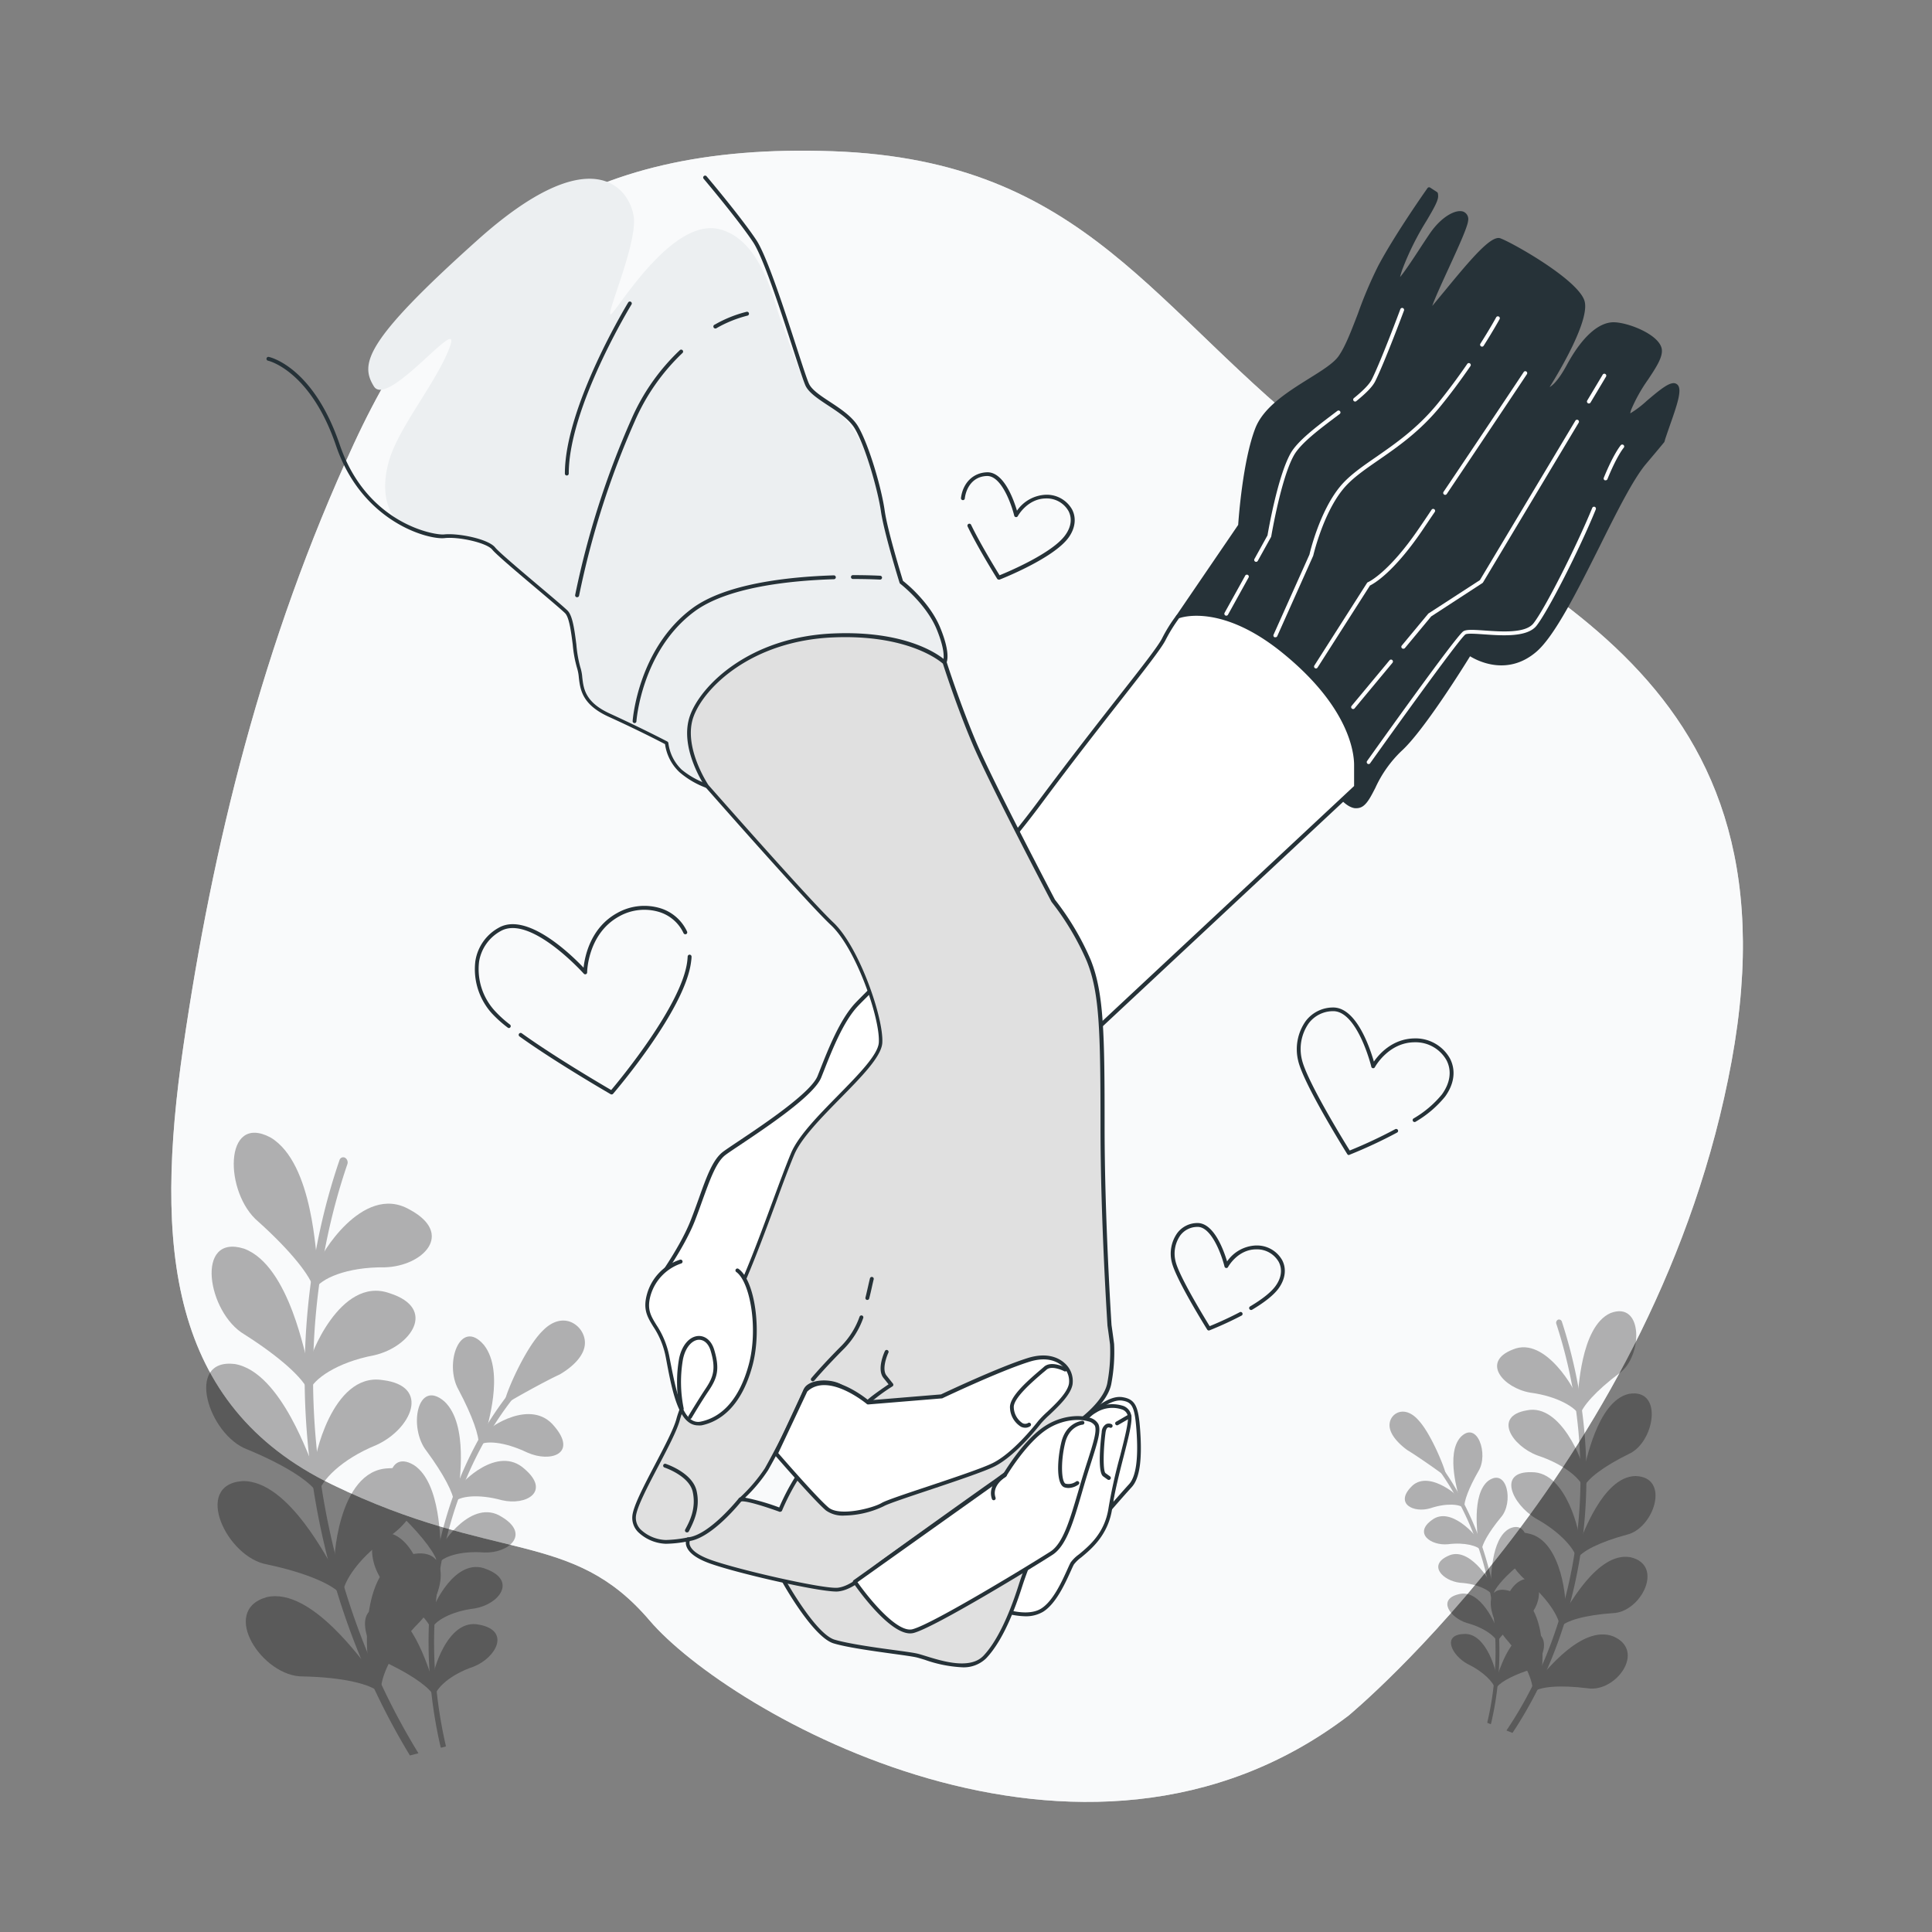 <svg xmlns="http://www.w3.org/2000/svg" viewBox="0 0 500 500"><rect x="0" y="0" width="500" height="500" fill="#808080" stroke="none"/><g id="freepik--background-simple--inject-18"><path d="M349,444s80.18-66.18,99.14-169.36S389.44,150.73,343.89,115.79,281.6,41.52,215.58,39.14s-100.18,24.21-124,75.71-36.62,104.37-44.14,156-3.85,92.82,38.51,113.35,62,11.51,82.16,35.17S280,496.54,349,444Z" style="fill:#ECEFF1"></path><path d="M349,444s80.18-66.18,99.14-169.36S389.44,150.73,343.89,115.79,281.6,41.52,215.58,39.14s-100.18,24.21-124,75.71-36.62,104.37-44.14,156-3.85,92.82,38.51,113.35,62,11.51,82.16,35.17S280,496.54,349,444Z" style="fill:#fff;opacity:0.7"></path></g><g id="freepik--Plants--inject-18"><g style="opacity:0.3"><path d="M136.06,356.66a.63.63,0,0,0-1-.06C114,380.31,105.91,416.85,114,452a.79.79,0,0,0,.13.31l1.23-.31a.71.71,0,0,0,0-.29c-7.92-34.55,0-70.51,20.79-93.85A.91.91,0,0,0,136.06,356.66Z"></path><path d="M124.06,420.48c-8.49-1.92-12.24,13.13-11.94,13.36.09,1.71.2,3.43.36,5.15.48-2.17,4-5.6,10.07-7.66C128.44,429,132.18,422,124.06,420.48Z"></path><path d="M99.43,416.24c-8.36-1.54-5,11.63,1.48,14.52,6.28,3.06,10.45,6.19,11.45,8.24-.26-1.72-.48-3.44-.66-5.15C111.41,434,107.33,418,99.43,416.24Z"></path><path d="M125.93,406.11c-8.21-3.52-14.13,10.2-13.86,10.47-.17,1.65-.3,3.32-.39,5,.79-2,4.87-4.55,11.18-5.32C129.09,415.22,133.84,409.15,125.93,406.11Z"></path><path d="M101.92,397.15c-8.14-3.13-6.65,10.21-.61,14.25,5.83,4.18,9.54,8,10.24,10.15,0-1.69,0-3.37.1-5.05C111.34,416.59,109.56,400.46,101.92,397.15Z"></path><path d="M129.86,392.57c-7.71-5-15.58,7.1-15.35,7.41-.41,1.56-.78,3.13-1.11,4.73,1.08-1.75,5.52-3.42,11.94-2.93C131.71,402,137.33,397.07,129.86,392.57Z"></path><path d="M107.14,379.17c-7.69-4.63-8.11,8.59-2.65,13.68,5.23,5.19,8.4,9.6,8.79,11.82.24-1.63.51-3.25.82-4.86C113.77,399.86,114.3,383.89,107.14,379.17Z"></path><path d="M135.75,380.16c-7-6.38-16.62,3.89-16.43,4.22q-.94,2.14-1.79,4.37c1.33-1.48,6-2.24,12.36-.5C136.22,389.73,142.57,386,135.75,380.16Z"></path><path d="M115,362.68c-7-6-9.37,6.8-4.63,12.81,4.48,6.07,7,11,7.08,13.2.48-1.53,1-3.05,1.52-4.55C118.6,384.13,121.43,368.68,115,362.68Z"></path><path d="M143.5,369.17c-6.08-7.57-17.26.6-17.11.95Q125.13,372,124,374c1.55-1.18,6.34-1,12.45,1.91C142.53,378.62,149.46,376.2,143.5,369.17Z"></path><path d="M125.25,348.09c-6.15-7.22-10.43,4.84-6.56,11.62,3.6,6.79,5.42,12.07,5.16,14.25q1.05-2.1,2.19-4.14C125.69,369.74,130.84,355.21,125.25,348.09Z"></path><path d="M131.17,362.55c-.23,0,4.6-12.91,9.64-17.79,4.81-5,9.47-1.6,10.06,1.79s-2.86,6.7-6.26,8.64C141.08,356.78,131.1,362.31,131.17,362.55Z"></path><path d="M131.26,363.09h-.07a.55.55,0,0,1-.46-.38.43.43,0,0,1,0,0,.43.43,0,0,1,0-.42c.52-2.56,5.4-13.71,9.73-17.9,2.37-2.45,5.1-3.24,7.49-2.15a6,6,0,0,1,3.34,4.3c.86,4.61-4.74,8.2-6.48,9.19-3.44,1.56-12.52,6.59-13.3,7.23A.43.43,0,0,1,131.26,363.09Zm14-20.27a7.07,7.07,0,0,0-4.12,2.36c-4,3.85-7.77,12.65-9,16.09.84-.5,2.16-1.24,4.24-2.39,2.67-1.47,6.2-3.34,8.09-4.19,3.26-1.87,6.58-5,6-8.07a4.8,4.8,0,0,0-2.71-3.43A4.51,4.51,0,0,0,145.25,342.82Z"></path><path d="M108.29,453.74c-28-45.59-35-103.87-18.39-152.45a1.43,1.43,0,0,0-.62-1.68,1,1,0,0,0-1.4.58c-16.83,49.08-9.82,107.91,18.21,154.12Z"></path><path d="M105.21,402.58c-12.73,3-10.25,28-9.7,28.1,1,2.48,2,4.94,3.12,7.39-.45-3.55,2.75-11.12,10-18.34C115.64,412.25,117.21,399.16,105.21,402.58Z"></path><path d="M69,413.35c-12.36,3.51-1,20.71,9.45,20.51,10.24.21,17.6,1.95,20,4.31-1.23-2.38-2.4-4.78-3.53-7.2C94.59,431.38,80.82,410.55,69,413.35Z"></path><path d="M100.47,380c-13.15.47-14.34,24.92-13.83,25.13q.92,3.86,2,7.68c.1-3.48,4.42-10.12,12.77-15.64C109.48,391.3,113,379,100.47,380Z"></path><path d="M62.69,383.31c-12.86,1-4,19.76,6.42,21.56,10.19,2.17,17.28,5.26,19.34,8-.86-2.5-1.68-5-2.44-7.57C85.63,405.63,75,382.93,62.69,383.31Z"></path><path d="M99,357.16c-13.22-2.09-17.94,21.34-17.47,21.63q.36,3.88.88,7.79c.6-3.34,5.89-8.9,15-12.61C106.38,369.91,111.64,358.68,99,357.16Z"></path><path d="M60.74,353c-13-1.54-6.84,18.37,3.31,22.13,9.88,4.08,16.51,8.44,18.18,11.45q-.75-3.87-1.34-7.77C80.47,379.12,73.06,355.07,60.74,353Z"></path><path d="M100.82,334.68c-12.92-4.61-21,17.28-20.58,17.63-.13,2.57-.22,5.15-.24,7.73,1.08-3.11,7.17-7.47,16.85-9.3C106.36,348.56,113.24,338.63,100.82,334.68Z"></path><path d="M63.15,323.15c-12.78-4-9.49,16.58.12,22.21,9.3,5.9,15.3,11.42,16.54,14.67q-.19-3.9-.22-7.8C79.12,352.44,75.17,327.57,63.15,323.15Z"></path><path d="M105.94,313c-12.26-7-23.57,12.85-23.18,13.26Q82,330,81.4,333.77c1.53-2.83,8.25-5.9,18.2-5.79C109.42,327.71,117.77,319.31,105.94,313Z"></path><path d="M70,294.37c-12.2-6.44-12,14.42-3.15,21.79,8.43,7.58,13.64,14.15,14.41,17.56.25-2.56.55-5.12.91-7.66C81.6,326.2,81.31,301.07,70,294.37Z"></path></g><g style="opacity:0.3"><path d="M370.37,376.84a.45.45,0,0,1,.69.05c14.8,18.8,20.49,45.29,14.83,69.12a.67.67,0,0,1-.09.21l-.87-.35a.68.68,0,0,1,0-.2c5.56-23.46,0-49.52-14.6-68A.62.62,0,0,1,370.37,376.84Z"></path><path d="M378.8,422.88c6-.49,8.6,10.46,8.38,10.6-.06,1.19-.14,2.39-.25,3.58-.33-1.57-2.85-4.35-7.08-6.4C375.72,428.44,373.09,423.09,378.8,422.88Z"></path><path d="M396.09,422.41c5.88-.23,3.51,8.68-1,10-4.4,1.52-7.33,3.29-8,4.63.17-1.18.33-2.37.45-3.56C387.68,433.65,390.55,422.87,396.09,422.41Z"></path><path d="M377.48,412.59c5.77-1.63,9.92,8.61,9.74,8.77.11,1.18.21,2.36.27,3.55-.55-1.47-3.42-3.69-7.85-4.88C375.27,418.67,371.93,413.93,377.48,412.59Z"></path><path d="M394.34,408.75c5.72-1.37,4.68,7.85.43,10.07-4.09,2.34-6.7,4.64-7.19,6.09,0-1.19,0-2.38-.07-3.56C387.73,421.44,389,410.3,394.34,408.75Z"></path><path d="M374.72,402.69c5.42-2.74,10.95,6.57,10.79,6.76.28,1.14.54,2.29.78,3.44-.76-1.34-3.88-3-8.39-3.27C373.43,409.14,369.48,405.09,374.72,402.69Z"></path><path d="M390.68,395.59c5.4-2.47,5.7,6.86,1.86,9.88-3.67,3.11-5.9,5.89-6.17,7.4-.17-1.17-.36-2.33-.58-3.49C386,409.44,385.65,398.18,390.68,395.59Z"></path><path d="M370.59,393.37c4.91-3.76,11.67,4.42,11.54,4.64.44,1.07.86,2.16,1.25,3.25-.93-1.17-4.22-2.18-8.68-1.61C370.26,400.05,365.8,396.78,370.59,393.37Z"></path><path d="M385.19,383.21c4.93-3.49,6.58,5.74,3.25,9.47-3.14,3.81-4.92,7-5,8.55-.34-1.13-.69-2.24-1.07-3.35C382.63,397.9,380.64,386.77,385.19,383.21Z"></path><path d="M365.15,384.86c4.26-4.69,12.12,2.18,12,2.42q.88,1.47,1.71,3c-1.09-1-4.46-1.36-8.75.07C365.83,391.6,361,389.19,365.15,384.86Z"></path><path d="M378,371.92c4.32-4.44,7.33,4.46,4.61,8.83-2.53,4.4-3.81,7.92-3.63,9.48-.49-1.06-1-2.1-1.53-3.13C377.65,387.08,374,376.35,378,371.92Z"></path><path d="M373.81,381.47c.16,0-3.24-9.53-6.77-13.47s-6.66-2.09-7.07.23,2,5,4.4,6.71C366.84,376.41,373.85,381.31,373.81,381.47Z"></path><path d="M373.74,381.84h.05a.32.32,0,0,0,.32-.22s0,0,0,0a.3.3,0,0,0,0-.3c-.36-1.85-3.79-10.18-6.83-13.56-1.67-2-3.58-2.79-5.26-2.27a3.46,3.46,0,0,0-2.35,2.68c-.6,3.15,3.33,6.24,4.55,7.12,2.42,1.44,8.79,5.9,9.35,6.43A.32.32,0,0,0,373.74,381.84Zm-9.83-15.66a6.08,6.08,0,0,1,2.9,2.08c2.79,3.11,5.45,9.68,6.36,12.22-.59-.44-1.52-1.09-3-2.11-1.88-1.3-4.36-3-5.68-3.77-2.29-1.64-4.62-4.16-4.22-6.27a2.78,2.78,0,0,1,1.9-2.14A3.16,3.16,0,0,1,363.91,366.18Z"></path><path d="M389.87,447.85c19.65-29.18,24.61-69.38,12.92-105.2a.89.89,0,0,1,.43-1.12.77.77,0,0,1,1,.55c11.81,36.19,6.89,76.79-12.79,106.39Z"></path><path d="M392,412.23c8.94,3.43,7.19,20.68,6.81,20.72q-1,2.46-2.19,4.87c.31-2.45-1.93-8.09-7.05-13.9C384.71,418,383.61,408.61,392,412.23Z"></path><path d="M417.48,423.48c8.68,3.72.68,14.64-6.63,13.44-7.2-.9-12.37-.42-14.08,1,.87-1.55,1.69-3.11,2.48-4.7C399.49,433.54,409.17,420.31,417.48,423.48Z"></path><path d="M395.36,396.83c9.24,1.67,10.08,19,9.72,19.06q-.65,2.61-1.4,5.19c-.07-2.46-3.11-7.56-9-12.29C389,403.87,386.59,394.88,395.36,396.83Z"></path><path d="M421.9,403c9,2,2.81,14.28-4.51,14.48-7.16.49-12.14,1.93-13.59,3.63q.92-2.5,1.72-5.07C405.79,416.36,413.29,401.51,421.9,403Z"></path><path d="M396.39,381c9.29-.12,12.6,16.81,12.27,17-.17,1.8-.37,3.59-.62,5.38-.42-2.41-4.14-6.85-10.56-10.39C391.21,389.17,387.52,380.74,396.39,381Z"></path><path d="M423.27,382c9.13.24,4.8,13.6-2.33,15.2-6.94,1.87-11.59,4.25-12.76,6.2.35-1.77.66-3.54.93-5.33C409.41,398.27,414.62,382.13,423.27,382Z"></path><path d="M395.12,365c9.07-1.93,14.75,14.27,14.45,14.48.1,1.81.15,3.63.17,5.45-.76-2.3-5-6-11.83-8.25C391.23,374.17,386.4,366.5,395.12,365Z"></path><path d="M421.57,360.73c9-1.54,6.67,12.61-.08,15.58-6.53,3.2-10.75,6.47-11.61,8.62q.14-2.71.15-5.46C410.36,379.67,413.13,362.61,421.57,360.73Z"></path><path d="M391.52,349.25c8.61-3.68,16.56,11.42,16.28,11.67q.54,2.7,1,5.41c-1.08-2.15-5.8-5-12.78-5.92C389.08,359.21,383.21,352.47,391.52,349.25Z"></path><path d="M416.8,339.82c8.56-3.28,8.4,11.34,2.21,15.62-5.92,4.47-9.58,8.55-10.12,10.87-.17-1.82-.38-3.65-.64-5.47C408.61,361,408.82,343.37,416.8,339.82Z"></path></g></g><g id="freepik--Hearts--inject-18"><path d="M158.29,283.24a.57.57,0,0,1-.25-.06c-.14-.09-14.27-8.25-23.59-14.95a.5.5,0,0,1,.58-.82c8.45,6.08,20.88,13.37,23.15,14.69,2.27-2.69,18.09-21.83,19.65-33.09.07-.5.11-1,.14-1.47a.5.5,0,0,1,.52-.47.51.51,0,0,1,.48.53c0,.5-.08,1-.15,1.54-1.71,12.37-19.4,33.05-20.15,33.93A.52.52,0,0,1,158.29,283.24Z" style="fill:#263238"></path><path d="M131.72,266.06a.51.51,0,0,1-.31-.11,31.09,31.09,0,0,1-4.18-3.76,17.06,17.06,0,0,1-4.2-13.51,11.93,11.93,0,0,1,6-8.56c7.32-4.24,18.86,7,22,10.32.31-2.89,1.77-10.35,8.71-14.16a14.28,14.28,0,0,1,11.26-1.2,11.27,11.27,0,0,1,6.81,6,.5.5,0,0,1-.24.67.52.52,0,0,1-.67-.25,10.26,10.26,0,0,0-6.21-5.45,13.28,13.28,0,0,0-10.47,1.12c-8.16,4.49-8.27,14.38-8.27,14.48a.49.49,0,0,1-.32.47.5.5,0,0,1-.55-.14c-.14-.15-13.88-15.41-21.54-11a11,11,0,0,0-5.55,7.87,16,16,0,0,0,4,12.68,29.62,29.62,0,0,0,4,3.64.5.5,0,0,1,.08.7A.51.51,0,0,1,131.72,266.06Z" style="fill:#263238"></path><path d="M349.1,298.92a.48.48,0,0,1-.42-.23c-.46-.74-11.32-18.12-12.71-24.16a12.61,12.61,0,0,1,1.95-10.28,8.87,8.87,0,0,1,6.93-3.51c6.14-.21,9.68,10.46,10.71,14,1.32-1.91,4.75-5.88,10.43-6a10.19,10.19,0,0,1,9.25,5.18c1.59,3.06,1.14,6.57-1.25,9.88a28,28,0,0,1-7.58,6.47.5.5,0,1,1-.53-.84,27.08,27.08,0,0,0,7.3-6.21c2.16-3,2.58-6.14,1.17-8.84a9.17,9.17,0,0,0-8.2-4.64H366c-6.72.1-10.15,6.38-10.18,6.45a.5.5,0,0,1-.93-.12c0-.15-3.66-14.61-10-14.38a7.9,7.9,0,0,0-6.18,3.12,11.6,11.6,0,0,0-1.77,9.44c1.25,5.42,10.79,21,12.37,23.5a122.86,122.86,0,0,0,11.78-5.52.51.51,0,0,1,.68.2.5.5,0,0,1-.21.68,122.88,122.88,0,0,1-12.28,5.73A.57.57,0,0,1,349.1,298.92Z" style="fill:#263238"></path><path d="M258.48,150a.49.49,0,0,1-.42-.23c-.05-.08-5-8-7.64-13.52a.5.5,0,0,1,.24-.67.5.5,0,0,1,.66.24c2.29,4.78,6.38,11.46,7.37,13.06,2.25-.91,13.68-5.73,17-10.39,1.53-2.11,1.83-4.32.84-6.23a6.47,6.47,0,0,0-5.9-3.26c-4.76.07-7.2,4.52-7.22,4.57a.51.51,0,0,1-.51.26.51.51,0,0,1-.42-.38c-.71-2.9-3.32-10.37-7.07-10.26S250,126.4,249.69,129a.48.48,0,0,1-.55.43.5.5,0,0,1-.44-.56c.5-3.9,3.13-6.51,6.71-6.64,4.37-.18,6.94,7.11,7.78,9.94a9.55,9.55,0,0,1,7.47-4.13,7.51,7.51,0,0,1,6.79,3.8c1.16,2.22.83,4.88-.9,7.28-3.9,5.39-17.31,10.67-17.88,10.89A.58.58,0,0,1,258.48,150Z" style="fill:#263238"></path><path d="M312.86,344.33a.51.51,0,0,1-.43-.23c-.33-.53-8.17-13.09-9.18-17.47a9.2,9.2,0,0,1,1.43-7.52,6.52,6.52,0,0,1,5.11-2.59h.14c4.26,0,6.8,7.14,7.64,9.94a9.51,9.51,0,0,1,7.46-4.13h.12a7.48,7.48,0,0,1,6.68,3.8c1.16,2.22.82,4.87-.91,7.28-1.23,1.7-3.55,3.57-6.88,5.55a.51.51,0,0,1-.69-.18.49.49,0,0,1,.18-.68c3.21-1.91,5.43-3.69,6.58-5.28,1.53-2.11,1.82-4.33.83-6.23a6.47,6.47,0,0,0-5.79-3.26h-.1c-4.78.06-7.2,4.52-7.23,4.57a.48.48,0,0,1-.5.26.49.49,0,0,1-.42-.38c-.71-2.9-3.37-10.44-7.08-10.26a5.54,5.54,0,0,0-4.35,2.19,8.21,8.21,0,0,0-1.24,6.7c.87,3.82,7.53,14.69,8.83,16.8,1.1-.44,4.39-1.82,7.84-3.64a.5.5,0,0,1,.46.88A91.17,91.17,0,0,1,313,344.3Z" style="fill:#263238"></path></g><g id="freepik--Hands--inject-18"><path d="M430.42,113.69c2.09-6.56,5.67-14.62,2.39-14s-13.42,12.23-11,6,8.65-12.23,7.76-15.51-8.35-6.26-11.93-6.26S409.85,87.44,406,94.6s-6,6.26-6,6.26,11.34-17.59,9.55-23S390.76,63,388.08,62.1s-11.93,11.33-17,17.29,8.05-18.78,8.35-22.36-5.07-2.09-8.95,3.58-11,17.59-8.05,8.94,9.24-16.4,9.24-18.79a3.26,3.26,0,0,0-.06-.67l-1.78-1.16s-8.31,11.73-12.71,20-6.85,18.58-10.27,23.47-18.09,9.78-21.51,18.57-4.4,24.94-4.4,24.94l-16.11,23.59s-.75,1,6.46,2.4,21.36,11.26,27.42,19.63,8.08,24.24,8.08,24.24,3.18,4.33,5.77,2.31,3.75-8.66,9.82-14.14,17.89-24.82,17.89-24.82,8.66,6.35,17-.87,20.78-39.54,28.28-48.48c1.47-1.75,3.07-3.68,4.72-5.64C430.34,114,430.37,113.85,430.42,113.69Z" style="fill:#263238"></path><path d="M351.06,209.16a3.25,3.25,0,0,1-.44,0c-2.22-.31-4.15-2.91-4.23-3a.5.5,0,0,1-.09-.24c0-.15-2.08-15.84-8-24-5.76-8-19.69-17.94-27.1-19.43-6.37-1.27-6.72-2.2-6.84-2.54a.66.66,0,0,1,.08-.66l16-23.45c.11-1.61,1.18-16.61,4.43-25,2.14-5.51,8.37-9.41,13.87-12.85,3.44-2.14,6.41-4,7.69-5.83,1.77-2.52,3.32-6.65,5-11a108.26,108.26,0,0,1,5.26-12.38c4.37-8.24,12.67-20,12.75-20.1a.5.5,0,0,1,.68-.13l1.78,1.16a.52.52,0,0,1,.22.32,3.87,3.87,0,0,1,.07.77c0,1.21-1.25,3.36-3,6.33a72,72,0,0,0-6.27,12.62,19.85,19.85,0,0,0-.58,1.94c1.14-1.3,3.51-4.9,5.16-7.43.92-1.41,1.82-2.77,2.59-3.9,3-4.36,6.72-6.27,8.61-5.59a2.08,2.08,0,0,1,1.25,2.34c-.14,1.63-2.55,6.89-5.1,12.45-1.6,3.49-3.52,7.66-4.18,9.6l.05-.05c.94-1.11,2-2.43,3.19-3.85,6.93-8.45,12-14.38,14.34-13.6,2.87,1,19.93,10.54,21.79,16.12,1.61,4.84-6.57,18.54-9,22.4.87-.5,2.38-1.89,4.48-5.78,3.84-7.09,8.13-11,12.07-11,3.58,0,11.42,3,12.41,6.63.57,2.08-1.3,4.91-3.46,8.17a41.64,41.64,0,0,0-4.31,7.64,4.34,4.34,0,0,0-.32,1.14,26.57,26.57,0,0,0,4.28-3.25c2.47-2.09,5-4.25,6.52-4.52a1.48,1.48,0,0,1,1.49.42c1.09,1.27,0,4.7-1.94,10.19-.47,1.35-.95,2.73-1.37,4,0,.09,0,.18-.07.26l-.05.2a.57.57,0,0,1-.1.19c-1.64,2-3.25,3.89-4.72,5.64-3.29,3.92-7.54,12.4-12,21.37-5.69,11.35-11.57,23.09-16.31,27.17-7.47,6.44-15.26,2.38-17.19,1.19-1.84,3-12.11,19.41-17.72,24.49a31,31,0,0,0-6.8,9.59c-1.06,2.06-1.89,3.68-3,4.57A2.89,2.89,0,0,1,351.06,209.16Zm-3.79-3.55c.35.45,1.9,2.31,3.49,2.53a2,2,0,0,0,1.5-.41c1-.76,1.76-2.3,2.76-4.25a31.8,31.8,0,0,1,7-9.87c5.94-5.38,17.68-24.52,17.8-24.71a.51.51,0,0,1,.72-.15c.34.25,8.45,6,16.41-.84,4.58-3.95,10.42-15.59,16.06-26.86,4.53-9,8.8-17.55,12.17-21.56l4.64-5.55,0-.07a2,2,0,0,1,.09-.33h0c.42-1.33.9-2.72,1.38-4.08,1.28-3.7,2.89-8.31,2.12-9.21,0,0-.15-.16-.55-.09-1.24.23-3.91,2.49-6.06,4.31-3.48,3-4.77,3.93-5.57,3.36-.6-.42-.34-1.39,0-2.37a41.8,41.8,0,0,1,4.41-7.84c1.94-2.94,3.77-5.71,3.33-7.36-.8-2.92-7.92-5.89-11.45-5.89S410,88.18,406.41,94.84c-3.9,7.2-6.18,6.66-6.6,6.48a.46.46,0,0,1-.28-.31.48.48,0,0,1,.05-.42c3.12-4.84,10.9-18.31,9.49-22.53-1.69-5.07-18.53-14.62-21.15-15.49-1.87-.62-9,8.08-13.26,13.28-1.17,1.43-2.26,2.75-3.2,3.87-.64.75-1.21,1.34-1.75,1-.71-.45-.43-1.5,4.21-11.62,2.29-5,4.89-10.66,5-12.11.06-.72-.14-1.16-.59-1.32-1.27-.46-4.66,1.14-7.45,5.22-.76,1.12-1.65,2.48-2.57,3.88-4.88,7.44-5.88,8.67-6.71,8.26-.53-.25-.61-.86.35-3.64a72.12,72.12,0,0,1,6.35-12.81c1.54-2.62,2.86-4.88,2.86-5.82a2.23,2.23,0,0,0,0-.37L370,49.61a225.69,225.69,0,0,0-12.4,19.6,105.07,105.07,0,0,0-5.22,12.27c-1.67,4.43-3.24,8.62-5.08,11.25-1.4,2-4.45,3.9-8,6.1-5.36,3.36-11.45,7.16-13.47,12.37-3.36,8.62-4.36,24.62-4.37,24.78a.48.48,0,0,1-.09.25l-16,23.39c.3.25,1.49.93,6,1.83,7.6,1.52,21.85,11.71,27.73,19.82S347.05,203.94,347.27,205.61Zm-42-45.83,0,0Zm125-45.61Z" style="fill:#263238"></path><path d="M350.7,103.92a.5.5,0,0,1-.32-.88c2.56-2.08,4-3.61,4.62-4.8,2.44-4.88,7.36-18.09,7.41-18.22a.5.5,0,0,1,.64-.3.52.52,0,0,1,.3.65c-.05.13-5,13.39-7.45,18.31-.68,1.35-2.18,2.93-4.89,5.13A.45.45,0,0,1,350.7,103.92Z" style="fill:#fff"></path><path d="M325.08,145.4a.53.53,0,0,1-.24-.06.5.5,0,0,1-.19-.68l3.38-6.11c.23-1.34,2.61-15.11,5.92-21.13,1.83-3.31,6.77-7,11.56-10.63l.6-.45a.5.5,0,0,1,.6.8l-.6.45c-4.7,3.53-9.56,7.19-11.28,10.31-3.33,6-5.8,20.75-5.83,20.9a1,1,0,0,1-.05.16l-3.43,6.18A.49.49,0,0,1,325.08,145.4Z" style="fill:#fff"></path><path d="M317.36,159.34a.53.53,0,0,1-.24-.06.51.51,0,0,1-.2-.68l5.31-9.57a.5.5,0,1,1,.87.48l-5.3,9.58A.5.5,0,0,1,317.36,159.34Z" style="fill:#fff"></path><path d="M383.55,89.71a.56.56,0,0,1-.27-.08.5.5,0,0,1-.15-.69c2.59-4.08,4.07-6.79,4.08-6.82a.51.51,0,0,1,.68-.2.5.5,0,0,1,.2.68s-1.51,2.77-4.12,6.88A.49.49,0,0,1,383.55,89.71Z" style="fill:#fff"></path><path d="M330.06,164.92a.78.78,0,0,1-.21,0,.51.51,0,0,1-.25-.67l9.29-20.74c.07-.36,2.53-10.94,7.81-17.45,2.31-2.86,5.6-5.14,9.42-7.78,5-3.48,10.72-7.42,16-13.9,2.58-3.18,5.13-6.61,7.59-10.18a.5.5,0,1,1,.82.57c-2.47,3.59-5,7-7.63,10.24-5.34,6.59-11.1,10.57-16.18,14.09-3.76,2.6-7,4.84-9.21,7.59-5.14,6.33-7.62,17-7.65,17.13l-9.32,20.84A.49.49,0,0,1,330.06,164.92Z" style="fill:#fff"></path><path d="M374,128.07a.46.46,0,0,1-.27-.09.49.49,0,0,1-.14-.69c8.87-13.16,20.62-30.79,20.74-31a.49.49,0,0,1,.69-.14.5.5,0,0,1,.14.69c-.12.18-11.87,17.81-20.74,31A.52.52,0,0,1,374,128.07Z" style="fill:#fff"></path><path d="M340.59,173a.5.5,0,0,1-.27-.08.49.49,0,0,1-.16-.69l13.63-21.37a.48.48,0,0,1,.23-.19c.05,0,5.26-2.3,13.09-13.75,1-1.44,2.13-3.12,3.38-5a.5.5,0,1,1,.83.56c-1.26,1.85-2.4,3.54-3.38,5-7.39,10.8-12.45,13.6-13.39,14.05L341,172.74A.51.51,0,0,1,340.59,173Z" style="fill:#fff"></path><path d="M411.2,104.42a.45.45,0,0,1-.25-.07.51.51,0,0,1-.18-.69l4-6.69a.5.5,0,1,1,.86.51l-4,6.7A.51.51,0,0,1,411.2,104.42Z" style="fill:#fff"></path><path d="M363.16,167.89a.5.5,0,0,1-.38-.82l6.84-8.24a.48.48,0,0,1,.11-.09L383,150.13l24.69-41.23a.5.5,0,1,1,.85.52l-24.74,41.32a.49.49,0,0,1-.16.16l-13.25,8.63-6.79,8.18A.55.55,0,0,1,363.16,167.89Z" style="fill:#fff"></path><path d="M350.18,183.5a.51.51,0,0,1-.32-.12.49.49,0,0,1-.06-.7l9.81-11.8a.5.5,0,0,1,.7-.07.52.52,0,0,1,.07.71l-9.81,11.8A.5.5,0,0,1,350.18,183.5Z" style="fill:#fff"></path><path d="M415.52,124.3a.58.58,0,0,1-.18,0,.5.5,0,0,1-.28-.65c2.59-6.34,4.35-8.37,4.42-8.45a.5.5,0,0,1,.75.66s-1.74,2-4.24,8.17A.51.51,0,0,1,415.52,124.3Z" style="fill:#fff"></path><path d="M354.21,197.74a.52.52,0,0,1-.29-.09.51.51,0,0,1-.12-.7c2.35-3.3,23-32.31,24.91-33.57.76-.5,2.51-.41,5.54-.2,4.46.31,10.57.74,12.61-1.86,2.93-3.72,11-19.64,15.21-29.87a.5.5,0,0,1,.65-.28.51.51,0,0,1,.27.66c-4.28,10.5-12.32,26.26-15.34,30.11-2.37,3-8.78,2.57-13.47,2.24-2.16-.15-4.41-.31-4.92,0-1.31.87-15.45,20.4-24.64,33.31A.49.49,0,0,1,354.21,197.74Z" style="fill:#fff"></path><path d="M169.06,333.22s7.07-9.33,10.18-17.25,4.81-15,8.2-17.54,22.35-14.15,24.61-19.8,5.38-14.15,9.62-18.67,30-28.85,47.24-52,30-38.18,32.24-42.43a39.51,39.51,0,0,1,3.68-5.94s10.75-4.52,27.44,9.05,18.67,25.18,18.67,29.42v5.66l-72.42,67.6-86.84,71.57a27.79,27.79,0,0,1-13-4.25A109.62,109.62,0,0,0,169.06,333.22Z" style="fill:#fff"></path><path d="M191.68,343.34c-.24,0-6.16,0-13.26-4.32-6.95-4.16-9.54-5.33-9.57-5.34a.5.5,0,0,1-.19-.76c.07-.09,7.06-9.37,10.11-17.14.78-2,1.46-3.88,2.12-5.72,2-5.61,3.59-10,6.25-12,.71-.53,2.08-1.45,3.8-2.6,6.61-4.42,18.91-12.64,20.65-17l.64-1.61c2.17-5.5,5.15-13,9.07-17.21.78-.83,2.25-2.3,4.29-4.33,9.36-9.33,28.82-28.73,42.92-47.68,8.31-11.17,15.71-20.62,21.12-27.53,6-7.63,9.93-12.67,11.08-14.83a38.58,38.58,0,0,1,3.74-6,.45.45,0,0,1,.19-.14c.45-.19,11.21-4.49,27.94,9.13,17.5,14.23,18.86,26.41,18.86,29.8v5.66a.48.48,0,0,1-.16.36l-72.41,67.61L192,343.22A.47.47,0,0,1,191.68,343.34ZM169.82,333c1.08.54,3.83,2,9.11,5.14a28.22,28.22,0,0,0,12.58,4.16l86.7-71.44,72.23-67.44V198c0-3.28-1.34-15.07-18.49-29-15.32-12.47-25.64-9.43-26.81-9a41.43,41.43,0,0,0-3.55,5.76c-1.19,2.24-5.16,7.31-11.17,15-5.41,6.9-12.81,16.34-21.11,27.51-14.14,19-33.64,38.44-43,47.79-2,2-3.5,3.48-4.27,4.3-3.79,4-6.73,11.47-8.87,16.9l-.64,1.61c-1.86,4.64-13.85,12.66-21,17.45-1.72,1.15-3.07,2.05-3.76,2.57-2.42,1.81-4,6.33-5.91,11.56-.66,1.85-1.34,3.76-2.13,5.76C177,323,171.31,331,169.82,333Z" style="fill:#263238"></path><path d="M283.35,365.17s3.82-3.59,7-3.14,3.81,2,4.26,8.07.22,11.89-2,14.35-5.16,5.83-5.16,5.83,1.57-14.57,1.35-18.83S283.35,365.17,283.35,365.17Z" style="fill:#fff"></path><path d="M287.39,390.78a.45.45,0,0,1-.2,0,.5.5,0,0,1-.3-.51c0-.15,1.57-14.59,1.35-18.76-.21-3.88-5-5.82-5.07-5.84a.49.49,0,0,1-.31-.37.52.52,0,0,1,.15-.46c.16-.15,4-3.74,7.37-3.27,3.53.51,4.24,2.47,4.69,8.53.56,7.7-.14,12.51-2.15,14.73-2.21,2.43-5.12,5.79-5.15,5.82A.52.52,0,0,1,287.39,390.78ZM284.27,365c1.5.76,4.78,2.82,5,6.38s-.78,13.44-1.18,17.34c1.06-1.2,2.73-3.11,4.13-4.64,1.79-2,2.43-6.68,1.89-14-.47-6.31-1.2-7.24-3.84-7.62C288.05,362.21,285.41,364.11,284.27,365Z" style="fill:#263238"></path><path d="M258.91,416.52s6.73,2.69,10.76.23,6.73-10.09,7.85-12.11,8.52-5.16,9.87-14.36,5.38-20.63,4.93-23.77-5.83-3.36-9-1.34-3.14,3.36-4.48,6.28-6.06,26.23-8.3,28.25-8.52,3.82-9.42,7.4S258.91,416.52,258.91,416.52Z" style="fill:#fff"></path><path d="M265.35,418.29a20.3,20.3,0,0,1-6.63-1.3.5.5,0,0,1-.3-.58c0-.06,1.36-5.88,2.25-9.43.64-2.59,3.68-4.22,6.37-5.67a18.45,18.45,0,0,0,3.19-2c1.29-1.16,3.84-11.49,5.53-18.33a98.34,98.34,0,0,1,2.65-9.76c.26-.57.47-1.07.66-1.53a9.27,9.27,0,0,1,11.72-5.81,3.24,3.24,0,0,1,2,2.54c.25,1.76-.74,5.64-2,10.55-1.09,4.24-2.31,9.05-2.95,13.37-1,6.91-5.39,10.53-8,12.7a9.31,9.31,0,0,0-1.9,1.82c-.23.4-.53,1.08-.89,1.87-1.43,3.14-3.81,8.39-7.14,10.42A8.67,8.67,0,0,1,265.35,418.29Zm-5.86-2.08c1.48.51,6.69,2.09,9.92.11,3.06-1.87,5.37-6.95,6.75-10,.38-.84.68-1.51.92-1.95a9.5,9.5,0,0,1,2.15-2.1c2.67-2.21,6.71-5.54,7.67-12.08a134.77,134.77,0,0,1,3-13.47c1.17-4.61,2.19-8.6,2-10.16a2.27,2.27,0,0,0-1.46-1.77,7.82,7.82,0,0,0-6.75.78,7.74,7.74,0,0,0-3.62,4.5c-.2.47-.41,1-.68,1.57-.48,1-1.46,5-2.59,9.58-2.44,9.9-4.42,17.57-5.83,18.84a18.34,18.34,0,0,1-3.39,2.11c-2.5,1.35-5.34,2.87-5.88,5C260.89,410.21,259.82,414.79,259.49,416.21Z" style="fill:#263238"></path><path d="M286.94,383a.52.52,0,0,1-.29-.09l-1.16-.83c-1.71-1.22-.38-11.32-.37-11.43a2.49,2.49,0,0,1,1.12-2.07,1.61,1.61,0,0,1,1.44,0,.5.5,0,1,1-.48.88.62.62,0,0,0-.52,0c-.16.08-.44.36-.57,1.31-.57,4.27-.7,9.95,0,10.48l1.16.83a.49.49,0,0,1,.12.69A.49.49,0,0,1,286.94,383Z" style="fill:#263238"></path><path d="M289.1,368.87a.5.5,0,0,1-.25-.93l3.22-1.86a.51.51,0,0,1,.69.18.49.49,0,0,1-.19.68l-3.22,1.86A.45.45,0,0,1,289.1,368.87Z" style="fill:#263238"></path><path d="M202.84,409.12s7.85,14.13,13,15.7,18.16,2.92,21.3,3.59,13.23,5.16,17.72.45,7.63-13.46,9.2-18.39,3.81-10.09,3.81-10.09l-66.83,3.36Z" style="fill:#e0e0e0"></path><path d="M248.93,431.49a33.76,33.76,0,0,1-9.6-1.94c-.93-.28-1.73-.53-2.28-.65-1.07-.23-3.36-.55-6-.91-5.31-.74-11.91-1.65-15.33-2.69-5.29-1.61-13-15.35-13.3-15.93l0-.09-1.8-5.38a.49.49,0,0,1,.06-.44.51.51,0,0,1,.39-.22l66.83-3.36a.46.46,0,0,1,.44.21.5.5,0,0,1,0,.49c0,.05-2.25,5.19-3.8,10-2.79,8.78-5.92,15-9.31,18.58A8.33,8.33,0,0,1,248.93,431.49ZM203.3,408.92c.46.83,7.92,14,12.69,15.42,3.34,1,10.18,2,15.17,2.66,2.79.38,5,.68,6.1.92.59.13,1.41.38,2.37.68,4.27,1.32,11.42,3.54,14.88-.09,3.23-3.39,6.37-9.68,9.08-18.19,1.21-3.81,2.84-7.8,3.52-9.4l-65.38,3.29Z" style="fill:#263238"></path><path d="M244.51,171.45s-1.08-6.77-1.6-8.79-5.84-10.31-7.72-11.15l-1.87-.83s-6.71-29.35-10.86-36.82-10-11.35-12.18-12.18-6.65-15-8.31-19.11-4.7-20.48-15.78-23.25-23.53,16.33-27.41,21.32S165.15,63.47,164,56,153,35.78,123.62,62.09,93.17,94.2,96.77,100s23-19.38,19.65-10.25-13.29,20.77-15.78,29.63.28,14.67,3.6,16.33,10.81,3,10.81,3,7.67-.25,10.23,1.47l2.56,1.73,18.78,16.38s2.3,9.2,2.75,11.79,2.21,10.8,4.15,12.46,19.07,9.71,19.07,9.71a13.44,13.44,0,0,0,3.6,7.19,16.89,16.89,0,0,0,6.79,4s3.21-19.24,22.59-26.16a103.23,103.23,0,0,1,36-6.09Z" style="fill:#ECEFF1"></path><path d="M183,203.92a.45.45,0,0,1-.16,0,22.48,22.48,0,0,1-7-4.09,12.26,12.26,0,0,1-3.73-7.25c-1.18-.62-6.81-3.55-14.53-7.06-6.95-3.15-7.41-7.05-7.78-10.19a11.3,11.3,0,0,0-.47-2.47,31,31,0,0,1-1.1-6c-.43-3.33-.91-7.11-2-8.18-.81-.8-3.91-3.43-7.2-6.21-5-4.21-10.65-9-11.62-10.21-1.46-1.83-8.82-3.41-12.34-3-4.25.47-21.36-4.11-28.1-23.91-6.6-19.43-17.5-22-17.61-22a.5.5,0,0,1-.38-.6.49.49,0,0,1,.59-.38c.47.1,11.54,2.69,18.35,22.7,7,20.58,24.61,23.5,27,23.24,3.55-.39,11.43,1.13,13.23,3.38.91,1.15,6.77,6.1,11.48,10.08,3.45,2.91,6.43,5.43,7.26,6.26,1.32,1.32,1.8,5.11,2.27,8.77a32.22,32.22,0,0,0,1,5.8,11.24,11.24,0,0,1,.53,2.7c.36,3,.77,6.48,7.2,9.4,8.71,4,14.76,7.18,14.82,7.21a.53.53,0,0,1,.26.39,11.5,11.5,0,0,0,3.43,6.87A21.76,21.76,0,0,0,182,202.5a17.68,17.68,0,0,1-.23-11.54c2.08-6.54,7.77-12.18,16.93-16.76,22.54-11.27,42.06-4.71,45.45-3.41.16-.86.22-3.17-1.74-7.94-2.71-6.58-9.36-11.73-9.43-11.78a.49.49,0,0,1-.17-.25c-.17-.52-4-12.88-4.82-18.45-.75-5.26-3.9-16.56-6.73-21.4-1.39-2.38-4.23-4.26-7-6.07-2.57-1.7-5-3.3-5.83-5.17-.51-1.15-1.65-4.68-3.1-9.14-3.08-9.51-7.74-23.89-10.44-27.94-3.93-5.9-12.66-16.23-12.75-16.34a.5.5,0,1,1,.76-.64c.09.1,8.86,10.48,12.82,16.43,2.78,4.16,7.46,18.62,10.56,28.18,1.44,4.44,2.58,7.94,3.07,9,.71,1.6,3,3.12,5.46,4.73,2.72,1.79,5.79,3.82,7.3,6.41,2.75,4.71,6,15.75,6.85,21.76.74,5.16,4.29,16.7,4.73,18.15,1,.77,7,5.69,9.63,12.09,2.81,6.83,1.7,9,1.56,9.24a.5.5,0,0,1-.63.2c-.21-.09-20.86-8.95-45.13,3.19-8.9,4.45-14.42,9.89-16.41,16.16a16.53,16.53,0,0,0,.65,11.92.5.5,0,0,1-.06.56A.53.53,0,0,1,183,203.92Z" style="fill:#263238"></path><path d="M227.73,150h0s-2.79-.16-7-.16h0a.5.5,0,0,1,0-1c4.25,0,7,.16,7.07.16a.5.5,0,0,1,.47.53A.51.51,0,0,1,227.73,150Z" style="fill:#263238"></path><path d="M164.2,187.14h0a.5.5,0,0,1-.47-.54c0-.18,1.38-18.73,15.38-29.13,8.62-6.41,24.71-8.19,36.69-8.57a.51.51,0,0,1,.51.49.5.5,0,0,1-.48.51c-11.84.37-27.71,2.12-36.12,8.37-13.63,10.12-15,28.22-15,28.4A.51.51,0,0,1,164.2,187.14Z" style="fill:#263238"></path><path d="M185.28,85A.5.5,0,0,1,185,84a31.94,31.94,0,0,1,8.23-3.31.5.5,0,1,1,.2,1,31.61,31.61,0,0,0-7.95,3.21A.53.53,0,0,1,185.28,85Z" style="fill:#263238"></path><path d="M149.34,154.56h-.08a.5.5,0,0,1-.41-.58,222.23,222.23,0,0,1,14.46-45.28,54.83,54.83,0,0,1,12.62-18.07.5.5,0,0,1,.71,0,.5.5,0,0,1,0,.71,53.94,53.94,0,0,0-12.39,17.75,219.82,219.82,0,0,0-14.38,45.05A.51.51,0,0,1,149.34,154.56Z" style="fill:#263238"></path><path d="M146.69,123.06a.5.5,0,0,1-.5-.5c0-17.4,16.23-44,16.39-44.29a.5.5,0,0,1,.85.53c-.16.26-16.24,26.64-16.24,43.76A.5.5,0,0,1,146.69,123.06Z" style="fill:#263238"></path><path d="M287.84,347.9c-.23-1.8-.67-4.94-.67-4.94s-1.8-26.91-1.8-51.36-.22-34.76-3.59-43.06a69.66,69.66,0,0,0-9.19-15.47s-16.15-30.73-20.41-40.82-7.67-20.8-7.67-20.8-8-7.9-28.89-7S182,177.23,179.07,185.3,183,203.42,183,203.42s26,29.58,32.4,35.66,12.91,24.29,12.53,30.74-19,19.73-22.78,28.84-9.86,27.71-15.56,39.09-12.52,23.91-14,29.61-11,20.49-11.39,25.05,5.51,6.62,8.2,6.62a33.09,33.09,0,0,0,5.83-.67s-1.79,3.14,5.83,5.83,29.38,7.62,33,7.18,6.95-3.82,11.21-7,27.81-20,29.16-20.85,13.9-10.32,18.84-13.46,10.31-7.85,11-12.34A44.28,44.28,0,0,0,287.84,347.9Zm-77.15,28.93c-5.16,4.93-8.75,13.9-8.75,13.9s-8.52-3.14-10.31-2.69a41.72,41.72,0,0,0,6.72-7.85,215.27,215.27,0,0,0,10.1-20.41c1.12-3.14,10.54-2.69,10.54,1.12S215.85,371.89,210.69,376.83Z" style="fill:#e0e0e0"></path><path d="M216.46,411.89c-4.91,0-25.2-4.61-32.63-7.23-3.44-1.22-5.51-2.7-6.15-4.41a2.84,2.84,0,0,1-.18-1.25,31.48,31.48,0,0,1-5.16.53,10.93,10.93,0,0,1-7.23-3.07,5.21,5.21,0,0,1-1.46-4.1c.21-2.55,3-7.85,5.93-13.45,2.35-4.48,4.78-9.11,5.47-11.68,1.17-4.41,5.45-12.77,10-21.62,1.38-2.69,2.77-5.41,4.11-8.08,3.69-7.38,7.48-17.65,10.83-26.72,1.74-4.7,3.38-9.14,4.71-12.34,1.87-4.48,7.13-9.83,12.21-15,5.32-5.42,10.34-10.53,10.53-13.68.36-6.2-5.85-24.22-12.37-30.35S182.86,204,182.6,203.75c-.32-.47-7-10.4-4-18.62,2.78-7.7,15.28-20.25,37-21.19,20.84-.9,28.93,6.83,29.26,7.16a.46.46,0,0,1,.13.2c0,.11,3.45,10.8,7.65,20.76s20.23,40.47,20.39,40.78h0a69.88,69.88,0,0,1,9.22,15.52c3.47,8.58,3.62,19.46,3.62,43.24,0,24.15,1.78,51,1.79,51.33h0s.45,3.12.67,4.9h0a43.88,43.88,0,0,1-.67,10c-.83,5.53-8.12,10.71-11.22,12.68-3.42,2.18-10.68,7.51-15,10.69-2,1.44-3.39,2.48-3.81,2.76-1.3.87-25,17.77-29.13,20.85-1,.72-1.92,1.45-2.82,2.16-3.07,2.43-5.73,4.52-8.63,4.88A4.67,4.67,0,0,1,216.46,411.89Zm-38.29-14a.48.48,0,0,1,.4.2.5.5,0,0,1,0,.55,1.7,1.7,0,0,0,0,1.33c.38,1,1.64,2.4,5.54,3.78,7.49,2.64,29.31,7.58,32.74,7.15,2.62-.33,5.17-2.34,8.14-4.67.9-.72,1.85-1.46,2.84-2.19,4.27-3.15,27.73-19.91,29.17-20.87.4-.27,1.89-1.36,3.77-2.74,4.35-3.19,11.62-8.52,15.08-10.72,6.2-3.95,10.23-8.43,10.76-12a43.34,43.34,0,0,0,.67-9.73h0c-.22-1.79-.67-4.93-.67-4.93,0-.3-1.8-27.24-1.8-51.43,0-25.27-.29-34.82-3.55-42.87a69.55,69.55,0,0,0-9.12-15.34c-.22-.39-16.26-30.95-20.48-40.94-4-9.41-7.24-19.48-7.64-20.72-.92-.81-9.2-7.61-28.44-6.79-21.23.92-33.41,13.08-36.1,20.53-2.8,7.74,3.79,17.57,3.85,17.67.22.24,26,29.58,32.33,35.57,6.69,6.29,13.06,24.77,12.68,31.14-.2,3.53-5.35,8.77-10.81,14.32-5,5.1-10.2,10.38-12,14.68-1.33,3.18-3,7.61-4.7,12.31-3.36,9.09-7.17,19.39-10.88,26.82-1.33,2.67-2.73,5.4-4.11,8.09-4.5,8.8-8.75,17.11-9.9,21.42-.71,2.67-3.06,7.15-5.54,11.88-2.77,5.27-5.63,10.72-5.83,13.08a4.26,4.26,0,0,0,1.2,3.33,10,10,0,0,0,6.5,2.75,32.2,32.2,0,0,0,5.72-.66Zm23.77-6.63a.51.51,0,0,1-.17,0c-3.24-1.19-8.82-3-10-2.67a.52.52,0,0,1-.57-.25.52.52,0,0,1,.11-.61,41.82,41.82,0,0,0,6.64-7.74,218.8,218.8,0,0,0,10-20.31c.73-2.07,4.23-2.77,7.19-2.26,2.7.47,4.32,1.79,4.32,3.54,0,4-3.23,11.3-8.46,16.29-5,4.8-8.59,13.64-8.62,13.73A.51.51,0,0,1,201.94,391.23Zm-9.08-3.66a55.67,55.67,0,0,1,8.8,2.53c.81-1.9,4.11-9.26,8.68-13.63h0c5-4.81,8.15-11.83,8.15-15.57,0-1.44-1.8-2.26-3.49-2.55-2.51-.44-5.55.11-6.08,1.6a210.67,210.67,0,0,1-10.14,20.5A39.93,39.93,0,0,1,192.86,387.57Z" style="fill:#263238"></path><path d="M177.77,396.58a.53.53,0,0,1-.24-.06.51.51,0,0,1-.2-.68c1.09-2,2.91-5.41,1.94-9.77-.92-4.15-7.24-6.25-7.3-6.28a.49.49,0,0,1-.32-.62.5.5,0,0,1,.63-.33c.28.1,6.92,2.3,8,7s-1,8.46-2,10.47A.52.52,0,0,1,177.77,396.58Z" style="fill:#263238"></path><path d="M224.47,336.42h-.12a.51.51,0,0,1-.37-.61c.25-1,.46-1.94.66-2.82s.34-1.49.5-2.14a.5.5,0,0,1,.61-.37.5.5,0,0,1,.36.61c-.16.64-.32,1.35-.49,2.12s-.42,1.85-.67,2.84A.49.49,0,0,1,224.47,336.42Z" style="fill:#263238"></path><path d="M210.35,357.48a.51.51,0,0,1-.32-.12.49.49,0,0,1-.06-.7s2.9-3.47,7.95-8.52a20.52,20.52,0,0,0,4.54-7.39.51.51,0,0,1,.65-.29.5.5,0,0,1,.29.65,21.66,21.66,0,0,1-4.77,7.74c-5,5-7.86,8.42-7.89,8.45A.5.5,0,0,1,210.35,357.48Z" style="fill:#263238"></path><path d="M224.59,363.42a.48.48,0,0,1-.26-.07.49.49,0,0,1-.16-.69c.49-.78,4.28-3.38,5.79-4.4l-1.31-1.64c-1.83-2.29.26-6.75.35-6.94a.5.5,0,1,1,.9.43c-.53,1.13-1.67,4.39-.47,5.88l1.65,2.07a.5.5,0,0,1,.11.39.49.49,0,0,1-.22.34,46.45,46.45,0,0,0-5.95,4.4A.51.51,0,0,1,224.59,363.42Z" style="fill:#263238"></path><path d="M178.17,398.86a.5.5,0,0,1-.06-1c5.56-.64,13-10,13.12-10.13a.52.52,0,0,1,.71-.08.5.5,0,0,1,.08.7c-.32.4-7.82,9.82-13.79,10.5Z" style="fill:#263238"></path><path d="M176.13,326.43a12.71,12.71,0,0,0-8.21,8.49c-2,6.79,3.12,7.35,4.81,16.12s3.4,18.39,8.77,17.26,10.18-5.66,12.73-15,.57-21.78-3.39-24.61" style="fill:#fff"></path><path d="M180.66,368.89a4,4,0,0,1-2.24-.69c-3.31-2.2-4.7-9.38-6-16.33l-.14-.73a21.38,21.38,0,0,0-3.22-7.83c-1.54-2.51-2.75-4.49-1.58-8.53A13.09,13.09,0,0,1,176,326a.5.5,0,1,1,.26,1,12.34,12.34,0,0,0-7.86,8.15c-1.05,3.61,0,5.34,1.47,7.73a22.29,22.29,0,0,1,3.35,8.16l.14.73c1.31,6.74,2.65,13.72,5.61,15.69a3.08,3.08,0,0,0,2.43.44c5.8-1.23,10.07-6.29,12.35-14.64,2.56-9.39.37-21.52-3.2-24.07a.5.5,0,0,1-.12-.7.51.51,0,0,1,.7-.11c4.25,3,6.09,16,3.58,25.15-3,11-8.79,14.44-13.11,15.34A4.38,4.38,0,0,1,180.66,368.89Z" style="fill:#263238"></path><path d="M178.6,367.21a.48.48,0,0,1-.26-.07.5.5,0,0,1-.17-.69s2.52-4.19,4.49-7.15,2.65-5.07,1.26-9.7c-.55-1.86-1.71-2.9-3.08-2.87-1.52.06-3.37,1.63-4.08,5a34.26,34.26,0,0,0,.17,12.73.5.5,0,0,1-1,.22,34.93,34.93,0,0,1-.17-13.15c.72-3.41,2.69-5.68,5-5.78,1.84-.06,3.4,1.29,4.08,3.58,1.5,5,.78,7.29-1.39,10.54-2,2.94-4.44,7.08-4.46,7.12A.52.52,0,0,1,178.6,367.21Z" style="fill:#263238"></path><path d="M200.82,376.15s10.09,11.67,13.23,14.36,12.11.22,14.36-1.12,23.77-7.85,28.7-10.32,10.32-9,11.89-11,7.4-6.28,8.07-9.87-3.14-8.74-11-6.28-22.42,9.42-22.42,9.42l-19.07,1.57s-10.31-8.74-16.14-3.14Z" style="fill:#fff"></path><path d="M218.57,392.22a7.48,7.48,0,0,1-4.84-1.33c-3.13-2.69-12.87-13.93-13.29-14.41a.49.49,0,0,1-.07-.54L208,359.57l.11-.15c5.75-5.53,15.25,1.84,16.66,3l18.76-1.55c1.2-.57,14.93-7.05,22.41-9.4,5.21-1.64,8.2.08,9.52,1.25a6.17,6.17,0,0,1,2.11,5.59c-.5,2.68-3.51,5.53-5.92,7.82a25.69,25.69,0,0,0-2.25,2.27c-1.08,1.39-6.76,8.48-12.05,11.13-2.7,1.34-10.24,3.87-16.9,6.1-5.55,1.85-10.79,3.6-11.78,4.2A24.42,24.42,0,0,1,218.57,392.22Zm-17.16-16.15c1.47,1.69,10.14,11.64,13,14.06s11.55.16,13.77-1.17c1.08-.65,6.13-2.34,12-4.29,6.63-2.22,14.14-4.73,16.77-6.05,5.1-2.55,10.65-9.48,11.72-10.85a25,25,0,0,1,2.34-2.38c2.19-2.07,5.19-4.91,5.63-7.27a5.15,5.15,0,0,0-1.8-4.66c-1.16-1-3.81-2.54-8.55-1-7.72,2.43-22.21,9.32-22.36,9.39a.34.34,0,0,1-.17.05l-19.07,1.57a.48.48,0,0,1-.36-.12c-.1-.08-10-8.32-15.41-3.22Z" style="fill:#263238"></path><path d="M265.36,369.5a2.69,2.69,0,0,1-1.15-.27,6,6,0,0,1-2.82-4.79c-.27-2.62,3.6-6.3,7.84-9.89.4-.34.73-.62.95-.82,1.9-1.71,5.56.18,5.71.26a.49.49,0,0,1,.21.67.5.5,0,0,1-.67.22c-.89-.47-3.43-1.44-4.58-.41-.23.21-.57.49-1,.84-2.31,2-7.74,6.57-7.48,9a5.09,5.09,0,0,0,2.26,4,1.42,1.42,0,0,0,1.45-.05.5.5,0,0,1,.54.84A2.33,2.33,0,0,1,265.36,369.5Z" style="fill:#263238"></path><path d="M221.23,409.35s9.64,14.13,15,12.78,32.07-17.72,35.88-20.18,5.61-9.87,8.07-18.17,4.49-13,3.59-15-7.4-2.91-13,.68S260,381.76,260,381.76Z" style="fill:#fff"></path><path d="M235.53,422.72c-5.71,0-14.33-12.53-14.71-13.09a.5.5,0,0,1,.12-.69l38.71-27.52c.6-1,5.48-9,10.87-12.41,4.07-2.61,8.65-2.95,11.38-2.13a3.55,3.55,0,0,1,2.36,1.67c.75,1.68-.22,4.73-1.83,9.78-.53,1.65-1.12,3.51-1.74,5.59-.26.88-.51,1.75-.76,2.61-2.12,7.26-3.95,13.53-7.52,15.84-4,2.61-30.54,18.87-36,20.25A4,4,0,0,1,235.53,422.72Zm-13.61-13.25c2.86,4.08,10.22,13.17,14.21,12.18,5.29-1.33,31.88-17.63,35.74-20.12,3.25-2.11,5-8.21,7.1-15.28.25-.86.5-1.73.76-2.61.63-2.1,1.22-4,1.75-5.61,1.48-4.66,2.46-7.74,1.86-9.07a2.67,2.67,0,0,0-1.73-1.12c-2.51-.75-6.74-.43-10.55,2-5.44,3.48-10.55,12.08-10.6,12.17a.5.5,0,0,1-.14.15Z" style="fill:#263238"></path><path d="M276.52,385.09a3.57,3.57,0,0,1-1-.15c-2.24-.67-1.93-7.23-.84-11.71,1.23-5.1,5.25-5.51,5.42-5.52a.49.49,0,0,1,.54.45.5.5,0,0,1-.45.54c-.16,0-3.49.39-4.54,4.76-1.22,5-.94,10.2.15,10.52a3.37,3.37,0,0,0,2.71-.58.51.51,0,0,1,.7.1.48.48,0,0,1-.09.69A4.59,4.59,0,0,1,276.52,385.09Z" style="fill:#263238"></path><path d="M257.18,388.26a.49.49,0,0,1-.47-.34c-1.09-3.08,1.52-5.66,3.06-6.59a.5.5,0,0,1,.52.86c-.16.09-3.73,2.31-2.64,5.4a.51.51,0,0,1-.31.64A.45.45,0,0,1,257.18,388.26Z" style="fill:#263238"></path></g></svg>